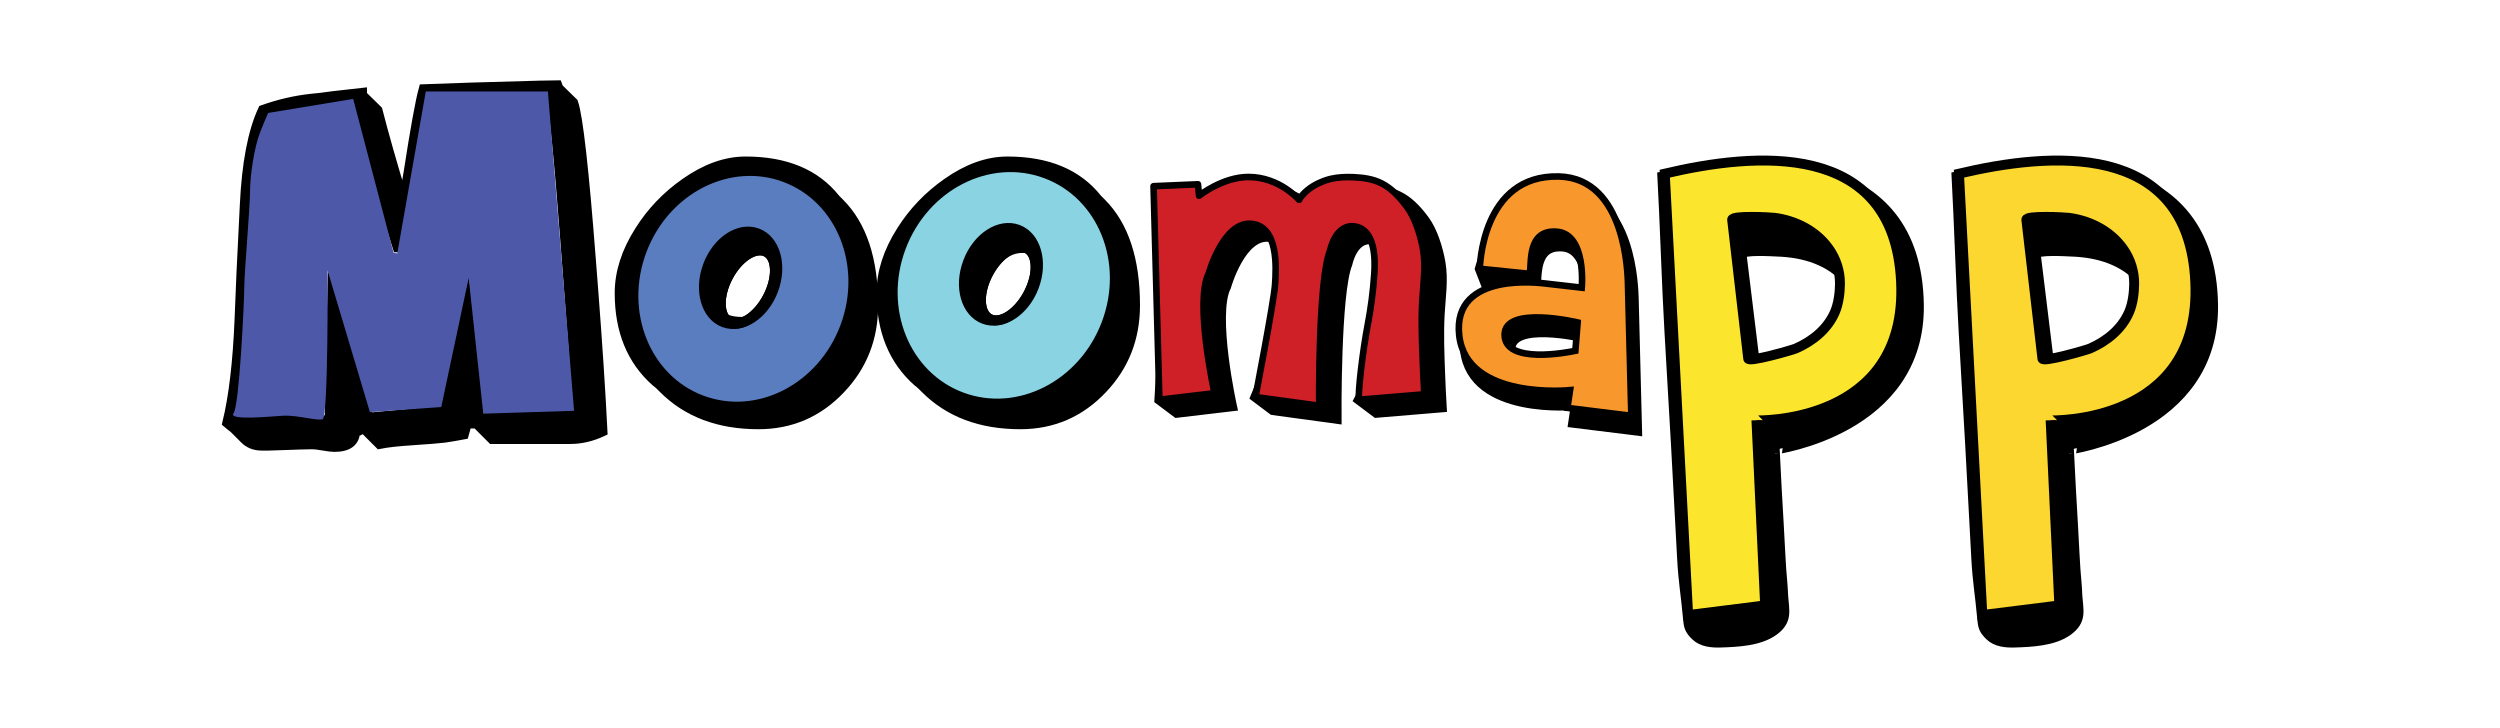 <?xml version="1.0" encoding="utf-8"?>
<!-- Generator: Adobe Illustrator 16.2.0, SVG Export Plug-In . SVG Version: 6.00 Build 0)  -->
<!DOCTYPE svg PUBLIC "-//W3C//DTD SVG 1.1//EN" "http://www.w3.org/Graphics/SVG/1.1/DTD/svg11.dtd">
<svg version="1.1" id="Layer_1" xmlns="http://www.w3.org/2000/svg" xmlns:xlink="http://www.w3.org/1999/xlink" x="0px" y="0px"
	 width="757.535px" height="220.548px" viewBox="0 0 757.535 220.548" enable-background="new 0 0 757.535 220.548"
	 xml:space="preserve">
<path stroke="#000000" stroke-width="3" stroke-miterlimit="10" d="M109.704,28.428v0.399l4.691,4.591
	c1.797,7.054,4.392,16.17,7.786,27.349c0.599-2.461,1.13-5.256,1.597-8.384c2.062-13.308,3.593-21.759,4.592-25.353
	c8.783-0.332,13.507-0.499,14.173-0.499l21.16-0.599c2.329-0.066,4.058-0.1,5.19-0.1c0.133,0.334,0.2,0.599,0.2,0.799l4.591,4.491
	c1.463,4.259,3.26,20.229,5.39,47.911l0.699,8.983c1.263,16.437,2.196,30.676,2.794,42.72c-3.261,1.53-6.522,2.296-9.782,2.296
	H149.13l-4.691-4.691h-0.599c-0.333-1.73-0.633-3.561-0.898-5.49l-2.396,8.784c-2.063,0.399-4.027,0.731-5.889,0.998
	c-1.597,0.2-4.891,0.465-9.882,0.798c-4.192,0.266-7.453,0.633-9.781,1.099l-4.691-4.691c-0.2,0-0.367,0.032-0.499,0.101
	c-0.799-1.864-1.532-3.928-2.196-6.189v6.787c0,3.26-2.096,4.892-6.289,4.892c-0.733,0-1.846-0.134-3.344-0.399
	c-1.497-0.267-2.612-0.399-3.344-0.399c-1.332,0-4.691,0.101-10.081,0.3c-1.796,0.065-2.829,0.1-3.094,0.1h-2.196
	c-2.063,0-3.76-0.666-5.09-1.996l-3.294-3.294c-0.465-0.334-1.131-0.866-1.996-1.597c1.931-7.92,3.161-18.366,3.693-31.342
	c0.265-7.12,0.465-11.943,0.599-14.473l0.998-20.262c0.599-12.577,2.428-22.159,5.49-28.747c4.856-1.729,9.714-2.86,14.573-3.394
	c1.397-0.132,2.361-0.232,2.895-0.299l3.793-0.499c3.793-0.465,6.688-0.798,8.684-0.998
	C109.604,28.195,109.637,28.295,109.704,28.428z M120.484,74.941c-5.39-16.635-9.749-31.142-13.076-43.519
	c-5.19,0.666-9.482,1.165-12.876,1.497c-4.791,0.533-8.983,1.464-12.577,2.795c-2.662,5.923-4.259,14.739-4.791,26.45l-1.597,34.735
	c-0.599,13.375-1.731,23.489-3.394,30.344c0.333,0.133,2.761,0.133,7.287,0c6.653-0.199,10.047-0.3,10.181-0.3
	c0.731,0,1.847,0.133,3.344,0.399c1.498,0.266,2.611,0.399,3.344,0.399c2.396,0,3.594-0.733,3.594-2.196
	c0-3.461,0.065-7.885,0.199-13.275l0.599-24.254c2.329,4.459,4.325,10.847,5.989,19.164c1.929,9.448,3.593,15.903,4.991,19.364
	c1.929-0.199,3.294-0.334,4.092-0.398c9.847-0.866,15.736-1.498,17.667-1.896c4.058-15.04,6.787-25.752,8.185-32.141
	c1.862,14.772,3.459,25.852,4.791,33.238h21.36c2.928,0,5.256-0.399,6.987-1.198c-0.334-7.919-0.699-14.439-1.098-19.563
	l-2.296-30.343c-2.063-27.481-3.627-42.621-4.691-45.415c-2.063,0-6.089,0.1-12.078,0.299l-23.955,0.798
	c-0.866,3.062-2.163,10.68-3.893,22.857c-1.332,9.382-3.328,16.769-5.989,22.159H120.484z"/>
<path stroke="#000000" stroke-width="3" stroke-miterlimit="10" d="M200.149,116.825c-0.432-0.432-0.912-0.84-1.44-1.225
	c-7.297-6.479-10.944-15.408-10.944-26.784c0-6.239,2.016-12.528,6.048-18.864c3.6-5.712,8.208-10.536,13.824-14.472
	c6.192-4.367,12.287-6.552,18.288-6.552c12.144,0,21.215,3.792,27.216,11.376l1.224,1.224c6.815,6.816,10.224,17.161,10.224,31.032
	c0,9.889-3.312,18.312-9.936,25.272c-6.768,7.152-15.048,10.729-24.84,10.729c-11.952,0-21.528-3.601-28.728-10.801L200.149,116.825
	z M251.485,61.745c-5.616-7.104-14.137-10.656-25.56-10.656c-5.568,0-11.208,2.016-16.92,6.048
	c-5.281,3.744-9.672,8.328-13.176,13.752c-3.937,6.096-5.904,12.072-5.904,17.928c0,10.753,3.384,19.201,10.152,25.344
	c6.527,5.904,15.239,8.855,26.136,8.855c9.216,0,17.016-3.384,23.4-10.151c6.288-6.624,9.432-14.591,9.432-23.904
	C259.045,77.202,256.525,68.129,251.485,61.745z M234.998,94.289c-2.641,3.6-6.096,5.4-10.368,5.4c-3.936,0-7.128-1.08-9.576-3.24
	c-2.448-2.16-3.672-5.184-3.672-9.072c0-4.079,1.536-8.016,4.608-11.808c3.263-3.983,6.887-5.976,10.872-5.976
	c3.744,0,6.671,1.296,8.784,3.888c1.968,2.401,2.952,5.497,2.952,9.288C238.598,87.186,237.397,91.025,234.998,94.289z
	 M234.854,76.073c-1.393-0.624-2.856-0.936-4.392-0.936c-3.409,0-6.516,1.764-9.324,5.292c-2.808,3.528-4.212,7.044-4.212,10.548
	c0,1.872,0.312,3.456,0.936,4.752c1.968,1.2,4.224,1.8,6.768,1.8c3.696,0,6.648-1.584,8.856-4.752
	c1.968-2.783,2.952-6.12,2.952-10.008C236.438,80.177,235.909,77.945,234.854,76.073z"/>
<path stroke="#000000" stroke-width="3" stroke-miterlimit="10" d="M279.493,116.825c-0.432-0.432-0.912-0.84-1.44-1.225
	c-7.297-6.479-10.944-15.408-10.944-26.784c0-6.239,2.016-12.528,6.048-18.864c3.6-5.712,8.208-10.536,13.824-14.472
	c6.192-4.367,12.287-6.552,18.288-6.552c12.144,0,21.215,3.792,27.216,11.376l1.224,1.224c6.815,6.816,10.224,17.161,10.224,31.032
	c0,9.889-3.312,18.312-9.936,25.272c-6.768,7.152-15.048,10.729-24.84,10.729c-11.952,0-21.528-3.601-28.728-10.801L279.493,116.825
	z M330.829,61.745c-5.616-7.104-14.137-10.656-25.56-10.656c-5.568,0-11.208,2.016-16.92,6.048
	c-5.281,3.744-9.672,8.328-13.176,13.752c-3.937,6.096-5.904,12.072-5.904,17.928c0,10.753,3.384,19.201,10.152,25.344
	c6.527,5.904,15.239,8.855,26.136,8.855c9.216,0,17.016-3.384,23.4-10.151c6.288-6.624,9.432-14.591,9.432-23.904
	C338.389,77.202,335.869,68.129,330.829,61.745z M314.341,94.289c-2.641,3.6-6.096,5.4-10.368,5.4c-3.936,0-7.128-1.08-9.576-3.24
	c-2.448-2.16-3.672-5.184-3.672-9.072c0-4.079,1.536-8.016,4.608-11.808c3.263-3.983,6.887-5.976,10.872-5.976
	c3.744,0,6.671,1.296,8.784,3.888c1.968,2.401,2.952,5.497,2.952,9.288C317.941,87.186,316.74,91.025,314.341,94.289z
	 M314.197,76.073c-1.393-0.624-2.856-0.936-4.392-0.936c-3.409,0-6.516,1.764-9.324,5.292c-2.808,3.528-4.212,7.044-4.212,10.548
	c0,1.872,0.312,3.456,0.936,4.752c1.968,1.2,4.224,1.8,6.768,1.8c3.696,0,6.648-1.584,8.856-4.752
	c1.968-2.783,2.952-6.12,2.952-10.008C315.781,80.177,315.252,77.945,314.197,76.073z"/>
<path fill="#4D59A8" d="M107.018,29.97l-25.75,4.25c0,0-0.75,1.5-2.5,6s-3,13-3,17.75s-1.75,24.75-1.75,29s-1.5,36-3.25,38.25
	s10.75,1,15,0.75s10.25,1.617,12,1.059s1.5-45.059,1.5-45.059l12.821,42.909l21.621-1.56l8.308-39.1l4.417,41.127l27.518-0.867
	l-7.935-96.76h-37l-8.638,49.072l-1.112-0.197L107.018,29.97z"/>
<ellipse transform="matrix(-0.937 -0.35 0.35 -0.937 406.362 243.151)" fill="none" stroke="#000000" stroke-miterlimit="10" cx="225.185" cy="84.802" rx="14.75" ry="16.584"/>
<path fill="#597DBF" stroke="#000000" stroke-width="3" stroke-miterlimit="10" d="M237.898,53.729
	c-17.02-6.369-36.48,3.58-43.47,22.24c-6.98,18.66,1.16,38.951,18.18,45.32c17.03,6.381,36.49-3.58,43.47-22.24
	C263.068,80.39,254.928,60.101,237.898,53.729z M221.008,97.62c-3.31-1.75-3.48-7.92-0.38-13.8c3.1-5.87,8.29-9.22,11.59-7.479
	c3.31,1.75,3.48,7.92,0.38,13.799C229.498,96.011,224.308,99.36,221.008,97.62z"/>
<path stroke="#000000" stroke-width="3" stroke-miterlimit="10" d="M229.478,70.671c-5.47-2.051-12.17,2.34-14.96,9.799
	c-2.8,7.471-0.63,15.17,4.84,17.221c5.47,2.05,12.17-2.34,14.96-9.801C237.118,80.421,234.948,72.71,229.478,70.671z M232.598,90.14
	c-3.1,5.871-8.29,9.221-11.59,7.48c-3.31-1.75-3.48-7.92-0.38-13.8c3.1-5.87,8.29-9.22,11.59-7.479
	C235.528,78.091,235.698,84.261,232.598,90.14z"/>
<path fill="#89D3E3" stroke="#000000" stroke-width="3" stroke-miterlimit="10" d="M316.918,52.575
	c-17.19-6.391-36.845,3.592-43.904,22.314c-7.05,18.721,1.171,39.078,18.361,45.469c17.201,6.401,36.855-3.592,43.905-22.313
	C342.34,79.323,334.119,58.967,316.918,52.575z M299.86,96.61c-3.343-1.756-3.516-7.945-0.384-13.846
	c3.131-5.889,8.373-9.25,11.706-7.504c3.343,1.756,3.515,7.945,0.384,13.846C308.435,94.995,303.193,98.356,299.86,96.61z"/>
<path stroke="#000000" stroke-width="3" stroke-miterlimit="10" d="M308.415,69.571c-5.524-2.057-12.292,2.348-15.109,9.832
	c-2.828,7.496-0.636,15.221,4.888,17.277c5.525,2.057,12.292-2.348,15.109-9.832C316.131,79.354,313.939,71.618,308.415,69.571z
	 M311.566,89.106c-3.131,5.889-8.373,9.25-11.706,7.504c-3.343-1.756-3.516-7.945-0.384-13.846c3.131-5.889,8.373-9.25,11.706-7.504
	C314.525,77.017,314.697,83.206,311.566,89.106z"/>
<path fill="#EFEA42" stroke="#000000" stroke-width="3" stroke-miterlimit="10" d="M548.868,77.015"/>
<g>
	<path stroke="#000000" stroke-width="3" stroke-miterlimit="10" d="M581.446,92.249c-0.763-46.281-47.517-45.518-77.731-38.779
		c0.706,12.778,1.385,34.279,2.145,47.055c1.364,22.928,2.649,45.858,3.841,68.796c0.348,6.698,1.165,11.21,1.764,17.889
		c0.23,2.583,0.383,3.539,2.404,5.478c1.924,1.845,4.88,2.094,7.407,2.017c5.185-0.158,11.801-0.459,16.092-3.534
		c4.362-3.126,3.281-6.058,2.978-10.417c-0.089-1.269-0.104-2.519-0.231-3.822c-0.576-5.892-0.729-11.866-1.107-17.778
		c-0.488-7.634-0.841-15.28-1.237-22.92C537.768,136.231,582.075,130.418,581.446,92.249z M533.205,121.832
		c0-0.043-5.478-44.723-5.479-44.771c-0.019-1.503,9.791-0.859,10.715-0.83c8.225,0.26,16.171,2.597,21.656,9.104
		c3.188,3.781,4.019,8.709,4.179,13.516c0.091,2.726-0.281,5.45-1.431,7.973c-2.999,6.568-10.723,11.549-17.825,13.572
		C544.344,120.598,533.307,122.609,533.205,121.832z"/>
</g>
<g>
	<path fill="#FCE62D" stroke="#000000" stroke-width="3" stroke-miterlimit="10" d="M576.051,85.375
		c-2.07-43.43-44.801-39.09-71.601-32.76l7.09,133.75l23.32-2.92l-2.64-56.061C532.221,127.385,578.131,128.805,576.051,85.375z
		 M529.721,108.645c0-0.041-4.81-41.582-4.86-42.057c-0.142-1.368,11.64-0.75,12.803-0.6c6.521,0.84,12.737,4.029,16.558,9.463
		c2.174,3.092,3.346,6.778,3.314,10.574c-0.022,2.703-0.447,6.016-1.524,8.52c-2.237,5.2-6.757,8.82-11.839,11.054
		C543.126,106.059,529.724,109.917,529.721,108.645z"/>
</g>
<path fill="#EFEA42" stroke="#000000" stroke-width="3" stroke-miterlimit="10" d="M638.014,77.015"/>
<g>
	<g>
		<g>
			<g>
				<path d="M670.592,92.249c-0.763-46.281-47.517-45.518-77.731-38.779c0.706,12.778,1.385,34.279,2.145,47.055
					c1.364,22.928,2.649,45.858,3.841,68.796c0.348,6.698,1.165,11.21,1.764,17.889c0.23,2.583,0.383,3.539,2.404,5.478
					c1.924,1.845,4.88,2.094,7.407,2.017c5.185-0.158,11.801-0.459,16.092-3.534c4.362-3.126,3.281-6.058,2.978-10.417
					c-0.089-1.269-0.104-2.519-0.231-3.822c-0.576-5.892-0.729-11.866-1.107-17.778c-0.488-7.634-0.841-15.28-1.237-22.92
					C626.915,136.231,671.221,130.418,670.592,92.249z M622.351,121.832c0-0.043-5.478-44.723-5.479-44.771
					c-0.019-1.503,9.791-0.859,10.715-0.83c8.225,0.26,16.171,2.597,21.656,9.104c3.188,3.781,4.019,8.709,4.179,13.516
					c0.091,2.726-0.281,5.45-1.431,7.973c-2.999,6.568-10.723,11.549-17.825,13.572
					C633.491,120.598,622.454,122.609,622.351,121.832z"/>
			</g>
			<g>
				<path fill="none" stroke="#000000" stroke-width="3" stroke-miterlimit="10" d="M670.592,92.249
					c-0.763-46.281-47.517-45.518-77.731-38.779c0.706,12.778,1.385,34.279,2.145,47.055c1.364,22.928,2.649,45.858,3.841,68.796
					c0.348,6.698,1.165,11.21,1.764,17.889c0.23,2.583,0.383,3.539,2.404,5.478c1.924,1.845,4.88,2.094,7.407,2.017
					c5.185-0.158,11.801-0.459,16.092-3.534c4.362-3.126,3.281-6.058,2.978-10.417c-0.089-1.269-0.104-2.519-0.231-3.822
					c-0.576-5.892-0.729-11.866-1.107-17.778c-0.488-7.634-0.841-15.28-1.237-22.92C626.915,136.231,671.221,130.418,670.592,92.249
					z M622.351,121.832c0-0.043-5.478-44.723-5.479-44.771c-0.019-1.503,9.791-0.859,10.715-0.83
					c8.225,0.26,16.171,2.597,21.656,9.104c3.188,3.781,4.019,8.709,4.179,13.516c0.091,2.726-0.281,5.45-1.431,7.973
					c-2.999,6.568-10.723,11.549-17.825,13.572C633.491,120.598,622.454,122.609,622.351,121.832z"/>
			</g>
		</g>
	</g>
</g>
<g>
	<g>
		<g>
			<g>
				<path fill="#FBD730" d="M665.198,85.375c-2.07-43.43-44.801-39.09-71.601-32.76l7.09,133.75l23.32-2.92l-2.64-56.061
					C621.368,127.385,667.278,128.805,665.198,85.375z M618.868,108.645c0-0.041-4.81-41.582-4.86-42.057
					c-0.142-1.368,11.64-0.75,12.803-0.6c6.521,0.84,12.737,4.029,16.558,9.463c2.174,3.092,3.346,6.778,3.314,10.574
					c-0.022,2.703-0.447,6.016-1.524,8.52c-2.237,5.2-6.757,8.82-11.839,11.054C632.273,106.059,618.871,109.917,618.868,108.645z"
					/>
			</g>
			<g>
				<path fill="none" stroke="#000000" stroke-width="3" stroke-miterlimit="10" d="M665.198,85.375
					c-2.07-43.43-44.801-39.09-71.601-32.76l7.09,133.75l23.32-2.92l-2.64-56.061C621.368,127.385,667.278,128.805,665.198,85.375z
					 M618.868,108.645c0-0.041-4.81-41.582-4.86-42.057c-0.142-1.368,11.64-0.75,12.803-0.6c6.521,0.84,12.737,4.029,16.558,9.463
					c2.174,3.092,3.346,6.778,3.314,10.574c-0.022,2.703-0.447,6.016-1.524,8.52c-2.237,5.2-6.757,8.82-11.839,11.054
					C632.273,106.059,618.871,109.917,618.868,108.645z"/>
			</g>
		</g>
	</g>
</g>
<path stroke="#000000" stroke-width="3" stroke-miterlimit="10" d="M354.825,60.379l-3.521,60.752l5.283,3.962l16.729-1.982
	c0,0-6.162-27.733-1.761-36.318c0,0,4.402-15.684,12.822-15.022c8.418,0.66,7.594,13.537,7.263,18.489
	c-0.282,4.237-11.226,30.046-11.226,30.046l5.283,3.963l19.314,2.64c0,0-0.33-38.134,3.303-47.049c0,0,1.649-8.254,7.594-7.263
	c6.033,1.005,6.114,9.641,5.809,14.261c-0.347,5.253-1.021,10.449-2.012,15.619c-1.166,6.091-7.924,18.655-7.924,18.655l5.282,3.962
	l19.811-1.651c-0.203-3.3-0.343-6.604-0.471-9.907c-0.233-6.046-0.479-12.167-0.159-18.213c0.277-5.237,1.161-10.53,0.245-15.758
	c-0.724-4.127-2.32-9.439-4.816-12.829c-5.449-7.404-9.722-8.782-16.396-9.088c-2.158-0.098-4.604,0.018-6.715,0.503
	c0,0-6.686,1.404-9.658,6.355c0,0-5.853-6.893-15.27-6.915c-7.842-0.019-15.023,5.678-15.023,5.678l-0.33-3.467L354.825,60.379z"/>
<path fill="#CE2026" stroke="#000000" stroke-width="2" stroke-linejoin="round" stroke-miterlimit="10" d="M349.542,56.417
	l1.761,64.714l16.729-1.981c0,0-6.162-27.734-1.76-36.319c0,0,4.402-15.683,12.82-15.022c8.42,0.66,7.594,13.536,7.264,18.49
	c-0.329,4.951-5.942,34.007-5.942,34.007l19.315,2.642c0,0-0.33-38.136,3.302-47.051c0,0,1.65-8.254,7.594-7.263
	c6.033,1.007,6.115,9.642,5.809,14.262c-0.346,5.252-1.021,10.449-2.011,15.618c-1.486,7.76-2.973,20.307-2.642,22.618l19.811-1.651
	c-0.203-3.301-0.345-6.604-0.472-9.906c-0.232-6.047-0.478-12.168-0.158-18.214c0.277-5.238,1.16-10.531,0.245-15.757
	c-0.724-4.127-2.32-9.439-4.816-12.83c-5.449-7.405-9.724-8.783-16.397-9.089c-2.157-0.097-4.604,0.019-6.715,0.503
	c0,0-6.687,1.404-9.657,6.357c0,0-5.853-6.895-15.271-6.916c-7.842-0.02-15.022,5.677-15.022,5.677l-0.33-3.467L349.542,56.417z"/>
<path stroke="#000000" stroke-width="3" stroke-miterlimit="10" d="M496.068,130.504l-1.031-40.331
	c-0.111-2.173-0.455-31.627-20.866-32.19c-19.408-0.543-25.766,23.455-25.766,23.455l1.751,4.5l15.13,1.54
	c0.633-3.258-0.854-13.462,8.197-12.774c9.064,0.688,7.565,16.969,7.565,16.969l-11.06-1.266c-0.398,0-28.252-4.125-26.078,15.69
	c2.188,19.828,33.589,16.624,33.589,16.624l-0.799,5.377L496.068,130.504z M457.666,105.986c-0.11-9.048,22.131-3.782,22.131-3.782
	l-0.688,8.595C476.921,111.266,457.789,115.034,457.666,105.986z"/>
<path fill="#F8982C" stroke="#000000" stroke-width="2" stroke-miterlimit="10" d="M494.317,126.004l-1.031-40.331
	c-0.111-2.173-0.455-31.628-20.866-32.191c-23.603-0.66-24.015,27.956-24.015,27.956l15.13,1.54
	c0.633-3.26-0.854-13.462,8.197-12.774c9.064,0.688,7.565,16.968,7.565,16.968l-11.06-1.265c-0.398,0-28.251-4.125-26.078,15.69
	c2.188,19.828,33.589,16.624,33.589,16.624l-0.799,5.377L494.317,126.004z M455.915,101.485c-0.11-9.048,22.131-3.781,22.131-3.781
	l-0.688,8.595C475.17,106.766,456.038,110.534,455.915,101.485z"/>
</svg>
